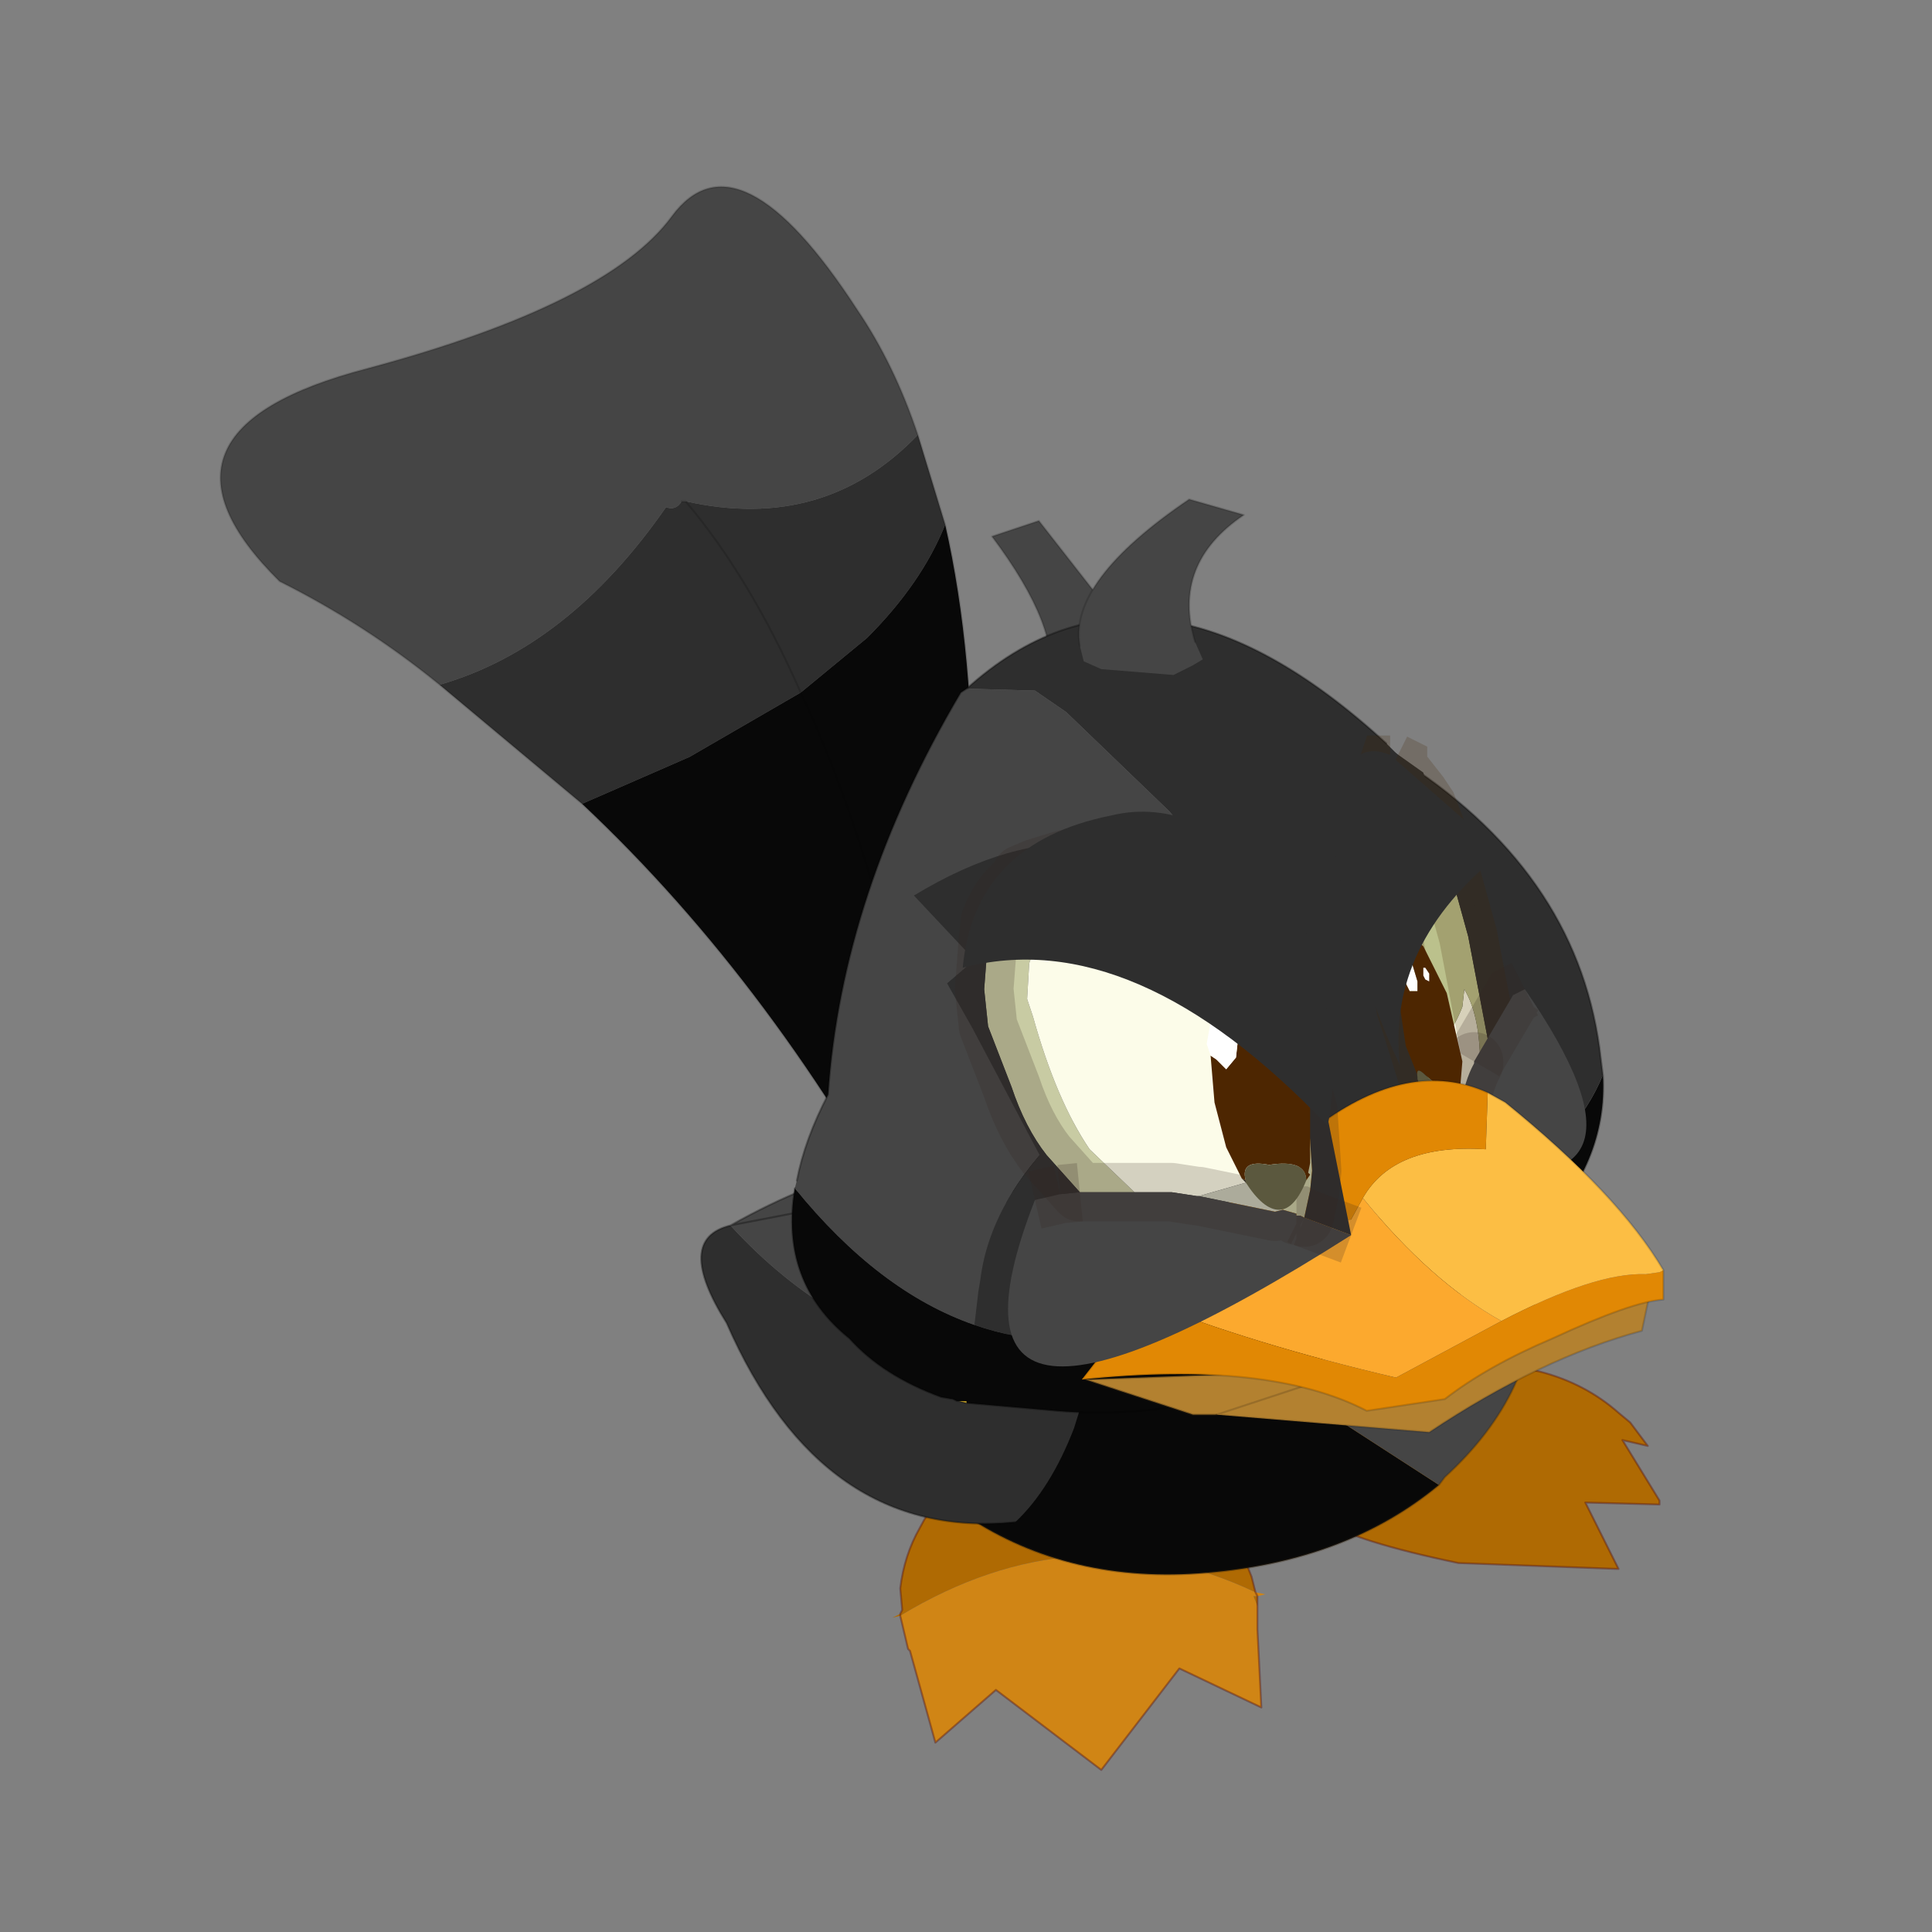 <?xml version="1.0" encoding="UTF-8" standalone="no"?>
<svg xmlns:xlink="http://www.w3.org/1999/xlink" height="440.0px" width="440.0px" xmlns="http://www.w3.org/2000/svg">
  <rect width="100%" height="100%" fill="#808080" stroke="none"/>
  <g transform="matrix(10.0, 0.0, 0.0, 10.0, 0.0, 0.0)">
    <use height="44.0" transform="matrix(0.909, 0.0, 0.0, 0.909, 2.0, 2.0)" width="44.0" xlink:href="#sprite0"/>
  </g>
  <defs>
    <g id="sprite0" transform="matrix(1.0, 0.0, 0.0, 1.0, 0.0, 0.0)">
      <use height="44.0" transform="matrix(1.0, 0.0, 0.0, 1.0, 0.0, 0.0)" width="44.0" xlink:href="#shape0"/>
      <use height="40.55" transform="matrix(0.978, 0.0, 0.0, 0.978, 3.338, 2.486)" width="36.95" xlink:href="#sprite1"/>
    </g>
    <g id="shape0" transform="matrix(1.0, 0.0, 0.0, 1.0, 0.0, 0.0)">
      <path d="M44.0 44.0 L0.0 44.0 0.0 0.0 44.0 0.0 44.0 44.0" fill="#43adca" fill-opacity="0.0" fill-rule="evenodd" stroke="none"/>
    </g>
    <g id="sprite1" transform="matrix(1.0, 0.0, 0.0, 1.0, 26.4, 35.25)">
      <use height="27.4" transform="matrix(1.0, 0.0, 0.0, 1.0, -26.4, -35.25)" width="19.25" xlink:href="#sprite2"/>
      <use height="8.5" transform="matrix(1.0, 0.0, 0.0, 1.0, -9.2, -3.2)" width="9.55" xlink:href="#sprite3"/>
      <use height="5.5" transform="matrix(1.0, 0.0, 0.0, 1.0, 1.0, -5.15)" width="9.45" xlink:href="#sprite4"/>
      <use height="13.35" transform="matrix(1.0, 0.0, 0.0, 1.0, -10.15, -13.05)" width="17.4" xlink:href="#sprite5"/>
      <use height="9.25" transform="matrix(1.0, 0.0, 0.0, 1.0, -14.1, -10.25)" width="10.05" xlink:href="#sprite6"/>
      <use height="23.9" transform="matrix(1.0, 0.0, 0.0, 1.0, -11.75, -27.25)" width="22.3" xlink:href="#sprite7"/>
    </g>
    <g id="sprite2" transform="matrix(1.0, 0.0, 0.0, 1.0, 0.0, 0.0)">
      <use height="27.4" transform="matrix(1.0, 0.0, 0.0, 1.0, 0.0, 0.0)" width="19.25" xlink:href="#shape1"/>
    </g>
    <g id="shape1" transform="matrix(1.0, 0.0, 0.0, 1.0, 0.0, 0.0)">
      <path d="M17.85 6.35 Q15.45 8.85 11.9 8.05 L11.8 8.05 Q11.65 8.3 11.4 8.2 8.9 11.8 5.6 12.75 3.7 11.2 1.5 10.1 -2.4 6.25 3.75 4.65 9.9 3.0 11.55 0.75 13.25 -1.55 16.3 3.15 17.25 4.55 17.85 6.35" fill="#454545" fill-rule="evenodd" stroke="none"/>
      <path d="M11.9 8.05 Q15.45 8.85 17.85 6.35 L18.55 8.65 Q17.95 10.15 16.55 11.55 L14.85 12.95 Q13.55 10.0 11.9 8.05 13.55 10.0 14.85 12.95 L12.0 14.6 9.25 15.8 5.6 12.75 Q8.9 11.8 11.4 8.2 11.65 8.3 11.8 8.05 L11.9 8.05" fill="#2e2e2e" fill-rule="evenodd" stroke="none"/>
      <path d="M14.85 12.95 L16.55 11.55 Q17.95 10.15 18.55 8.65 19.3 11.95 19.25 16.25 19.15 24.6 18.45 26.35 L17.9 27.4 Q14.25 20.5 9.25 15.8 L12.0 14.6 14.85 12.95 Q17.3 18.15 18.45 26.35 17.3 18.15 14.85 12.95" fill="#080808" fill-rule="evenodd" stroke="none"/>
      <path d="M11.9 8.05 Q13.55 10.0 14.85 12.95 17.3 18.15 18.45 26.35 19.15 24.6 19.25 16.25 19.3 11.95 18.55 8.65 L17.85 6.35 Q17.25 4.55 16.3 3.15 13.25 -1.55 11.55 0.75 9.9 3.0 3.75 4.65 -2.4 6.25 1.5 10.1 3.7 11.2 5.6 12.75 L9.25 15.8 M11.8 8.05 L11.9 8.05 M18.45 26.35 L17.9 27.4 Q14.25 20.5 9.25 15.8" fill="none" stroke="#000000" stroke-linecap="round" stroke-linejoin="round" stroke-opacity="0.153" stroke-width="0.05"/>
    </g>
    <g id="sprite3" transform="matrix(1.0, 0.0, 0.0, 1.0, 0.0, 0.0)">
      <use height="8.5" transform="matrix(1.0, 0.0, 0.0, 1.0, 0.0, 0.0)" width="9.55" xlink:href="#shape2"/>
    </g>
    <g id="shape2" transform="matrix(1.0, 0.0, 0.0, 1.0, 0.0, 0.0)">
      <path d="M9.3 3.95 Q4.75 1.8 0.2 4.55 L0.4 5.4 0.45 5.45 1.1 7.8 2.65 6.45 5.35 8.5 7.35 5.9 9.45 6.9 9.35 4.9 9.35 4.3 9.25 4.05 9.35 4.05 9.55 4.0 9.3 3.95 9.35 4.05 9.3 3.95" fill="#d08515" fill-rule="evenodd" stroke="none"/>
      <path d="M9.3 3.95 L9.2 3.55 Q8.6 1.95 7.0 0.8 5.4 -0.3 3.4 0.15 1.55 0.65 0.7 2.3 0.3 3.0 0.2 3.85 L0.25 4.4 0.2 4.5 0.2 4.55 0.2 4.5 0.0 4.6 0.2 4.55 Q4.75 1.8 9.3 3.95 M9.35 4.3 L9.35 4.05 9.25 4.05 9.35 4.3" fill="#af6a03" fill-rule="evenodd" stroke="none"/>
      <path d="M0.2 4.5 L0.25 4.4 0.2 3.85 Q0.3 3.0 0.7 2.3 1.55 0.65 3.4 0.15 5.4 -0.3 7.0 0.8 8.6 1.95 9.2 3.55 L9.3 3.95 9.35 4.05 M0.2 4.55 L0.2 4.5 M0.2 4.55 L0.4 5.4 0.45 5.45 1.1 7.8 2.65 6.45 5.35 8.5 7.35 5.9 9.45 6.9 9.35 4.9 9.35 4.3 9.35 4.05" fill="none" stroke="#59120d" stroke-linecap="round" stroke-linejoin="round" stroke-opacity="0.412" stroke-width="0.05"/>
    </g>
    <g id="sprite4" transform="matrix(1.0, 0.0, 0.0, 1.0, 0.0, 0.0)">
      <use height="5.5" transform="matrix(1.0, 0.0, 0.0, 1.0, 0.0, 0.0)" width="9.45" xlink:href="#shape3"/>
    </g>
    <g id="shape3" transform="matrix(1.0, 0.0, 0.0, 1.0, 0.0, 0.0)">
      <path d="M5.45 0.05 L4.55 0.05 1.85 0.35 Q0.05 0.9 0.0 2.25 -0.05 3.1 0.6 3.9 L0.8 4.05 Q1.65 4.6 4.3 5.15 L8.35 5.3 8.4 5.3 7.55 3.6 9.45 3.65 9.45 3.55 8.5 2.0 9.15 2.15 8.7 1.55 8.4 1.3 Q7.55 0.55 6.4 0.25 L5.95 0.15 5.45 0.05" fill="#af6a03" fill-rule="evenodd" stroke="none"/>
      <path d="M5.45 0.05 L4.55 0.05 1.85 0.35 Q0.05 0.9 0.0 2.25 -0.05 3.1 0.6 3.9 L0.8 4.05 Q1.65 4.6 4.3 5.15 L8.35 5.3 8.4 5.3 7.55 3.6 9.45 3.65 9.45 3.55 8.5 2.0 9.15 2.15 8.7 1.55 8.4 1.3 Q7.55 0.55 6.4 0.25 L5.95 0.15 5.45 0.05 Z" fill="none" stroke="#59120d" stroke-linecap="round" stroke-linejoin="round" stroke-opacity="0.412" stroke-width="0.05"/>
    </g>
    <g id="sprite5" transform="matrix(1.0, 0.0, 0.0, 1.0, 0.0, 0.0)">
      <use height="13.35" transform="matrix(1.0, 0.0, 0.0, 1.0, 0.0, 0.0)" width="17.4" xlink:href="#shape4"/>
    </g>
    <g id="shape4" transform="matrix(1.0, 0.0, 0.0, 1.0, 0.0, 0.0)">
      <path d="M13.25 0.8 L11.45 1.3 Q9.7 1.8 10.2 5.05 10.65 8.15 12.4 9.4 L14.95 11.05 Q12.6 13.0 9.0 13.3 5.5 13.6 2.85 11.85 0.1 10.05 0.0 7.35 -0.15 4.65 2.4 2.55 4.9 0.35 8.4 0.05 11.15 -0.15 13.25 0.8" fill="#080808" fill-rule="evenodd" stroke="none"/>
      <path d="M14.95 11.05 L12.4 9.4 Q10.65 8.15 10.2 5.05 9.7 1.8 11.45 1.3 L13.25 0.8 Q13.95 1.05 14.65 1.55 17.25 3.25 17.4 5.95 17.5 8.65 15.1 10.85 L14.95 11.05" fill="#454545" fill-rule="evenodd" stroke="none"/>
      <path d="M14.95 11.05 L15.1 10.85 Q17.5 8.65 17.4 5.95 17.25 3.25 14.65 1.55 13.95 1.05 13.25 0.8 11.15 -0.15 8.4 0.05 4.9 0.35 2.4 2.55 -0.15 4.65 0.0 7.35 0.1 10.05 2.85 11.85 5.5 13.6 9.0 13.3 12.6 13.0 14.95 11.05 Z" fill="none" stroke="#382510" stroke-linecap="round" stroke-linejoin="round" stroke-opacity="0.302" stroke-width="0.05"/>
    </g>
    <g id="sprite6" transform="matrix(1.0, 0.0, 0.0, 1.0, 0.0, 0.0)">
      <use height="9.25" transform="matrix(1.0, 0.0, 0.0, 1.0, 0.0, 0.0)" width="10.05" xlink:href="#shape5"/>
    </g>
    <g id="shape5" transform="matrix(1.0, 0.0, 0.0, 1.0, 0.0, 0.0)">
      <path d="M7.45 0.4 Q9.5 3.4 6.9 5.2 3.3 4.4 0.75 1.6 4.85 -0.7 7.25 0.35 L7.45 0.4" fill="#454545" fill-rule="evenodd" stroke="none"/>
      <path d="M0.75 1.6 Q3.3 4.4 6.9 5.2 9.5 3.4 7.45 0.4 9.5 1.5 10.05 5.2 L9.55 6.8 Q8.95 8.35 8.05 9.2 3.1 9.7 0.65 4.1 -0.7 1.95 0.75 1.6" fill="#2e2e2e" fill-rule="evenodd" stroke="none"/>
      <path d="M0.75 1.6 Q-0.7 1.95 0.65 4.1 3.1 9.7 8.05 9.2 M10.05 5.2 Q9.5 1.5 7.45 0.4 M7.25 0.35 Q4.85 -0.7 0.75 1.6 Z" fill="none" stroke="#000000" stroke-linecap="round" stroke-linejoin="round" stroke-opacity="0.302" stroke-width="0.05"/>
    </g>
    <g id="sprite7" transform="matrix(1.0, 0.0, 0.0, 1.0, 0.0, 0.0)">
      <use height="23.9" transform="matrix(1.0, 0.0, 0.0, 1.0, 0.0, 0.0)" width="22.3" xlink:href="#shape6"/>
    </g>
    <g id="shape6" transform="matrix(1.0, 0.0, 0.0, 1.0, 0.0, 0.0)">
      <path d="M6.55 4.7 Q6.9 3.35 5.1 0.95 L6.3 0.55 8.45 3.3 6.55 4.7" fill="#454545" fill-rule="evenodd" stroke="none"/>
      <path d="M8.45 3.3 L6.3 0.55 5.1 0.95 Q6.9 3.35 6.55 4.7" fill="none" stroke="#000000" stroke-linecap="round" stroke-linejoin="round" stroke-opacity="0.153" stroke-width="0.05"/>
      <path d="M4.45 23.15 L4.25 23.1 4.45 23.1 4.45 23.15" fill="#fecf30" fill-rule="evenodd" stroke="none"/>
      <path d="M20.75 14.75 Q21.0 19.25 13.5 22.05 10.2 23.65 6.75 23.35 L4.45 23.15 4.45 23.1 4.25 23.1 4.2 23.1 4.1 23.05 3.8 23.0 Q2.3 22.45 1.45 21.5 -0.35 20.05 0.05 17.65 2.2 20.3 4.65 21.15 8.95 22.65 14.1 18.45 19.35 18.1 20.75 14.75" fill="#080808" fill-rule="evenodd" stroke="none"/>
      <path d="M0.05 17.65 L0.1 17.45 Q0.3 16.4 0.9 15.25 1.25 10.1 4.3 4.95 L4.45 4.85 6.2 4.9 7.0 5.45 9.65 8.0 11.3 10.05 11.85 11.0 12.4 12.65 Q5.3 15.95 4.8 20.0 L4.75 20.3 4.65 21.15 Q2.2 20.3 0.05 17.65" fill="#454545" fill-rule="evenodd" stroke="none"/>
      <path d="M15.7 6.75 Q20.2 9.7 20.7 14.35 L20.75 14.75 Q19.35 18.1 14.1 18.45 8.95 22.65 4.65 21.15 L4.75 20.3 4.8 20.0 Q5.3 15.95 12.4 12.65 L11.85 11.0 11.3 10.05 9.65 8.0 7.0 5.45 6.2 4.9 4.45 4.85 Q9.1 0.65 15.2 6.25 L15.7 6.75" fill="#2e2e2e" fill-rule="evenodd" stroke="none"/>
      <path d="M15.7 6.75 Q20.2 9.7 20.7 14.35 L20.75 14.75 Q21.0 19.25 13.5 22.05 10.2 23.65 6.75 23.35 L4.45 23.15 4.25 23.1 4.2 23.1 4.1 23.05 3.8 23.0 Q2.3 22.45 1.45 21.5 -0.35 20.05 0.05 17.65 M0.1 17.45 Q0.3 16.4 0.9 15.25 1.25 10.1 4.3 4.95 L4.45 4.85 Q9.1 0.65 15.2 6.25 M4.25 23.1 L4.45 23.1" fill="none" stroke="#000000" stroke-linecap="round" stroke-linejoin="round" stroke-opacity="0.302" stroke-width="0.05"/>
      <path d="M17.6 14.8 L17.45 15.05 17.35 15.35 Q16.85 16.1 16.65 15.65 L16.6 15.6 Q16.2 14.5 16.4 13.85 16.8 13.9 17.15 13.0 L17.2 12.55 Q17.65 13.3 17.6 14.8" fill="#fcfce9" fill-rule="evenodd" stroke="none"/>
      <path d="M17.35 15.35 L17.05 16.45 16.65 15.65 Q16.85 16.1 17.35 15.35" fill="#cacdba" fill-rule="evenodd" stroke="none"/>
      <path d="M16.6 15.9 L15.85 13.5 15.7 13.05 15.65 12.7 14.95 8.9 14.9 7.9 15.0 7.45 15.05 7.4 15.25 6.8 15.3 6.8 15.4 6.75 15.5 6.8 15.5 6.85 16.05 7.55 16.25 7.85 16.65 8.9 16.9 9.75 17.3 11.2 17.9 14.35 17.6 14.8 Q17.65 13.3 17.2 12.55 L17.15 13.0 Q16.8 13.9 16.4 13.85 16.2 14.5 16.6 15.6 L16.65 15.65 17.05 16.45 17.0 16.7 16.75 16.3 16.6 15.9" fill="#bbc18c" fill-rule="evenodd" stroke="none"/>
      <path d="M16.6 15.9 L16.5 16.15 15.35 12.4 15.15 11.35 14.7 8.9 14.9 6.9 14.6 5.9 16.15 7.0 16.45 8.1 17.3 9.1 17.85 13.35 17.9 14.35 17.3 11.2 16.9 9.75 16.65 8.9 16.25 7.85 16.05 7.55 15.5 6.85 15.5 6.8 15.4 6.75 15.3 6.75 15.3 6.8 15.25 6.8 15.05 7.4 15.0 7.45 14.9 7.9 14.95 8.9 15.65 12.7 15.7 13.05 15.85 13.5 16.6 15.9" fill="#2e2e2e" fill-rule="evenodd" stroke="none"/>
      <path d="M16.6 15.9 L15.85 13.5 15.7 13.05 15.65 12.7 14.95 8.9 14.9 7.9 15.0 7.45 15.05 7.4 15.25 6.8 15.3 6.8 M15.4 6.75 L15.5 6.8 15.5 6.85 16.05 7.55 16.25 7.85 16.65 8.9 16.9 9.75 17.3 11.2 17.9 14.35 17.6 14.8 17.45 15.05 17.35 15.35 17.05 16.45 17.0 16.7 17.0 16.75 17.05 17.55 M15.4 6.75 L15.3 6.8 M16.6 15.9 L16.75 16.3 17.0 16.7 16.95 16.7 17.0 16.75" fill="none" stroke="#422401" stroke-linecap="butt" stroke-linejoin="miter" stroke-miterlimit="3.0" stroke-opacity="0.2" stroke-width="1.5"/>
      <path d="M16.9 16.55 L17.0 16.1 17.1 15.6 Q17.2 14.9 17.45 14.45 L17.45 14.4 18.45 12.7 18.75 12.55 Q22.65 18.2 16.9 17.1 L16.9 16.55" fill="#454545" fill-rule="evenodd" stroke="none"/>
      <path d="M16.9 16.55 L17.0 16.1 17.1 15.6 Q17.2 14.9 17.45 14.45 L17.45 14.4" fill="none" stroke="#332720" stroke-linecap="round" stroke-linejoin="round" stroke-opacity="0.2" stroke-width="1.5"/>
      <path d="M17.45 14.4 L18.45 12.7 18.75 12.55 M16.9 17.1 L16.9 16.55 Z" fill="none" stroke="#332720" stroke-linecap="butt" stroke-linejoin="miter" stroke-miterlimit="3.0" stroke-opacity="0.2" stroke-width="1.5"/>
      <path d="M14.35 22.3 L15.0 22.75 16.35 22.85 16.6 22.6 Q18.65 20.6 22.0 20.1 L21.75 21.3 Q19.15 22.0 16.3 23.9 L10.85 23.45 10.25 23.45 7.5 22.55 14.35 22.3" fill="#b38130" fill-rule="evenodd" stroke="none"/>
      <path d="M10.85 23.45 L10.25 23.45 7.5 22.55 14.35 22.3" fill="none" stroke="#382510" stroke-linecap="round" stroke-linejoin="round" stroke-opacity="0.302" stroke-width="0.05"/>
      <path d="M14.35 22.3 L15.0 22.75 16.35 22.85 16.6 22.6 Q18.65 20.6 22.0 20.1 L21.75 21.3 Q19.15 22.0 16.3 23.9 L10.85 23.45 Z" fill="none" stroke="#000000" stroke-linecap="round" stroke-linejoin="round" stroke-opacity="0.153" stroke-width="0.05"/>
      <path d="M15.55 12.1 L15.5 11.8 15.55 11.55 15.65 11.6 15.75 11.65 15.85 11.85 16.0 12.35 16.0 12.6 15.8 12.6 15.65 12.3 15.55 12.1" fill="#ffffff" fill-rule="evenodd" stroke="none"/>
      <path d="M15.55 12.1 L15.65 12.3 15.8 12.6 16.0 12.6 16.0 12.35 15.85 11.85 15.75 11.65 Q15.8 11.15 16.15 11.45 L16.2 11.55 16.75 12.65 17.15 14.4 17.05 15.6 17.05 15.75 17.05 15.8 17.0 15.85 16.9 15.55 16.8 15.3 16.5 15.0 16.2 14.75 Q15.95 14.5 16.0 14.8 L16.0 14.75 15.7 14.0 15.55 13.0 15.55 12.1" fill="#4d2601" fill-rule="evenodd" stroke="none"/>
      <path d="M17.0 15.85 Q16.8 16.2 16.55 15.95 L16.05 15.0 16.0 14.85 16.0 14.8 Q15.95 14.5 16.2 14.75 L16.5 15.0 16.8 15.3 16.9 15.55 17.0 15.85" fill="#5b583e" fill-rule="evenodd" stroke="none"/>
      <path d="M16.3 12.35 L16.3 12.25 16.3 12.15 16.2 12.0 16.15 12.0 16.15 12.05 16.15 12.2 16.2 12.3 16.3 12.35" fill="#ffffff" fill-rule="evenodd" stroke="none"/>
      <path d="M14.6 17.9 Q15.4 16.5 17.75 16.65 L17.8 15.2 18.25 15.45 Q21.15 17.8 22.3 19.75 L22.2 19.8 21.85 19.85 Q20.55 19.8 18.15 21.05 16.35 20.05 14.6 17.9" fill="#fcbe44" fill-rule="evenodd" stroke="none"/>
      <path d="M10.55 18.6 L14.3 18.45 14.6 17.9 Q16.35 20.05 18.15 21.05 L15.45 22.5 Q11.8 21.65 8.9 20.5 L10.15 19.0 10.55 18.6" fill="#fca92e" fill-rule="evenodd" stroke="none"/>
      <path d="M17.8 15.2 L17.75 16.65 Q15.4 16.5 14.6 17.9 L14.3 18.45 10.55 18.6 Q11.9 17.2 13.55 16.2 L13.65 16.1 13.45 16.05 Q15.8 14.3 17.8 15.2 M18.15 21.05 Q20.55 19.8 21.85 19.85 L22.2 19.8 22.3 19.75 22.3 20.5 Q21.5 20.55 19.45 21.5 17.8 22.2 16.7 23.05 L14.7 23.35 Q12.2 22.05 7.4 22.55 L8.1 21.65 8.9 20.5 Q11.8 21.65 15.45 22.5 L18.15 21.05" fill="#e18804" fill-rule="evenodd" stroke="none"/>
      <path d="M17.8 15.2 Q15.8 14.3 13.45 16.05 L13.65 16.1 13.55 16.2 Q11.9 17.2 10.55 18.6 M22.3 19.75 Q21.15 17.8 18.25 15.45 L17.8 15.2 M22.3 19.75 L22.3 20.5 Q21.5 20.55 19.45 21.5 17.8 22.2 16.7 23.05 L14.7 23.35 Q12.2 22.05 7.4 22.55 L8.1 21.65 8.9 20.5 10.15 19.0" fill="none" stroke="#000000" stroke-linecap="round" stroke-linejoin="round" stroke-opacity="0.153" stroke-width="0.05"/>
      <path d="M7.35 17.75 L6.5 16.8 Q5.95 16.1 5.6 15.05 L5.0 13.5 4.9 12.55 5.0 11.25 5.05 10.8 Q5.35 10.0 5.9 9.7 L5.85 9.6 6.2 9.45 6.85 9.25 Q7.35 9.1 8.0 9.25 L8.2 9.35 8.25 9.4 8.25 9.35 8.8 9.6 9.95 10.3 Q11.65 11.55 12.6 13.75 L12.75 14.1 12.9 14.6 13.2 15.65 13.3 17.2 13.25 17.7 13.1 18.4 13.0 18.35 12.9 18.35 12.9 18.3 12.55 18.2 12.6 18.0 12.85 17.15 Q13.35 17.0 13.1 15.65 L12.75 14.5 Q11.9 12.0 8.95 11.55 6.05 11.2 6.05 11.95 L6.0 12.8 6.15 13.25 Q6.75 15.4 7.6 16.65 L8.75 17.75 8.3 17.75 7.35 17.75" fill="#c8cba3" fill-rule="evenodd" stroke="none"/>
      <path d="M8.75 17.75 L7.6 16.65 Q6.75 15.4 6.15 13.25 L6.0 12.8 6.05 11.95 Q6.05 11.2 8.95 11.55 11.9 12.0 12.75 14.5 L13.1 15.65 Q13.35 17.0 12.85 17.15 L10.4 17.85 10.35 17.85 9.7 17.75 8.75 17.75" fill="#fcfce9" fill-rule="evenodd" stroke="none"/>
      <path d="M8.2 9.35 L8.25 9.35 8.25 9.4 8.2 9.35" fill="#786c43" fill-rule="evenodd" stroke="none"/>
      <path d="M12.85 17.15 L12.6 18.0 12.55 18.2 12.35 18.25 10.4 17.85 12.85 17.15" fill="#cacdba" fill-rule="evenodd" stroke="none"/>
      <path d="M6.85 17.8 L7.35 17.75 8.3 17.75 8.75 17.75 9.7 17.75 10.35 17.85 10.4 17.85 12.35 18.25 12.55 18.2 12.9 18.3 12.9 18.35 13.0 18.35 13.1 18.4 14.3 18.85 Q3.05 26.0 6.2 17.95 L6.85 17.8" fill="#454545" fill-rule="evenodd" stroke="none"/>
      <path d="M6.85 17.8 L4.6 13.55 3.95 12.4 4.65 11.8 3.1 10.15 Q8.05 7.15 11.4 10.9 12.75 12.6 13.65 15.6 L14.3 18.85 13.1 18.4 13.25 17.7 13.3 17.2 13.2 15.65 12.9 14.6 12.75 14.1 12.6 13.75 Q11.65 11.55 9.95 10.3 L8.8 9.6 8.25 9.35 8.2 9.35 8.0 9.25 Q7.35 9.1 6.85 9.25 L6.2 9.45 5.85 9.6 5.9 9.7 Q5.35 10.0 5.05 10.8 L5.0 11.25 4.9 12.55 5.0 13.5 5.6 15.05 Q5.95 16.1 6.5 16.8 L7.35 17.75 6.85 17.8" fill="#2e2e2e" fill-rule="evenodd" stroke="none"/>
      <path d="M7.35 17.75 L6.5 16.8 Q5.95 16.1 5.6 15.05 L5.0 13.5 4.9 12.55 5.0 11.25 5.05 10.8 Q5.35 10.0 5.9 9.7 L5.85 9.6 6.2 9.45 6.85 9.25 Q7.35 9.1 8.0 9.25 L8.2 9.35 8.25 9.35 8.8 9.6 9.95 10.3 Q11.65 11.55 12.6 13.75 L12.75 14.1 12.9 14.6 13.2 15.65 13.3 17.2 13.25 17.7 13.1 18.4 M12.55 18.2 L12.9 18.3 12.9 18.35 M8.75 17.75 L9.7 17.75 10.35 17.85 10.4 17.85 12.35 18.25 12.55 18.2 M7.35 17.75 L8.3 17.75 8.75 17.75" fill="none" stroke="#332720" stroke-linecap="round" stroke-linejoin="round" stroke-opacity="0.2" stroke-width="1.5"/>
      <path d="M6.85 17.8 L7.35 17.75 M13.1 18.4 L14.3 18.85 M6.2 17.95 L6.85 17.8 M12.9 18.35 L13.0 18.35 13.1 18.4" fill="none" stroke="#332720" stroke-linecap="butt" stroke-linejoin="miter" stroke-miterlimit="3.0" stroke-opacity="0.2" stroke-width="1.5"/>
      <path d="M10.9 13.25 Q11.1 12.45 11.55 12.45 12.05 12.45 12.55 13.2 L13.25 15.2 13.25 17.0 13.2 17.25 13.25 17.3 13.15 17.45 Q13.15 16.9 12.2 17.05 11.45 16.9 11.6 17.45 L11.5 17.4 11.1 16.6 10.8 15.45 10.7 14.25 10.85 14.35 11.1 14.6 11.35 14.3 11.4 13.85 11.25 13.35 10.9 13.25" fill="#4d2601" fill-rule="evenodd" stroke="none"/>
      <path d="M10.9 13.25 L11.25 13.35 11.4 13.85 11.35 14.3 11.1 14.6 10.85 14.35 10.7 14.25 10.6 13.95 10.7 13.4 10.9 13.25" fill="#ffffff" fill-rule="evenodd" stroke="none"/>
      <path d="M11.5 17.4 L11.6 17.45 11.6 17.5 11.5 17.4" fill="url(#gradient0)" fill-rule="evenodd" stroke="none"/>
      <path d="M11.6 17.45 Q11.45 16.9 12.2 17.05 13.15 16.9 13.15 17.45 12.85 18.2 12.45 18.2 12.05 18.2 11.6 17.5 L11.6 17.45" fill="#5b583e" fill-rule="evenodd" stroke="none"/>
      <path d="M11.75 13.7 L11.75 13.55 11.75 13.35 11.65 13.25 11.55 13.3 11.5 13.5 11.55 13.65 11.65 13.7 11.75 13.7" fill="#ffffff" fill-rule="evenodd" stroke="none"/>
      <path d="M10.3 3.65 L10.5 4.1 10.25 4.25 9.75 4.5 7.9 4.35 7.45 4.15 7.35 3.75 Q7.05 2.1 10.15 0.0 L11.55 0.4 Q9.7 1.65 10.3 3.65" fill="#454545" fill-rule="evenodd" stroke="none"/>
      <path d="M10.3 3.65 Q9.7 1.65 11.55 0.4 L10.15 0.0 Q7.05 2.1 7.35 3.75" fill="none" stroke="#000000" stroke-linecap="round" stroke-linejoin="round" stroke-opacity="0.153" stroke-width="0.05"/>
      <path d="M4.35 12.0 Q4.65 8.8 8.15 8.1 10.4 7.55 12.75 10.1 14.2 13.5 13.7 16.05 8.75 10.85 4.35 12.0" fill="#2e2e2e" fill-rule="evenodd" stroke="none"/>
      <path d="M15.55 14.5 Q15.2 11.4 18.15 9.05 L15.3 6.55 Q14.0 6.0 13.8 8.55 14.35 11.95 15.55 14.5" fill="#2e2e2e" fill-rule="evenodd" stroke="none"/>
    </g>
    <radialGradient cx="0" cy="0" gradientTransform="matrix(-0.003, 2.0E-4, 6.0E-4, 0.004, 12.0, 15.35)" gradientUnits="userSpaceOnUse" id="gradient0" r="819.2" spreadMethod="pad">
      <stop offset="0.212" stop-color="#453929"/>
      <stop offset="0.525" stop-color="#252016"/>
    </radialGradient>
  </defs>
</svg>
